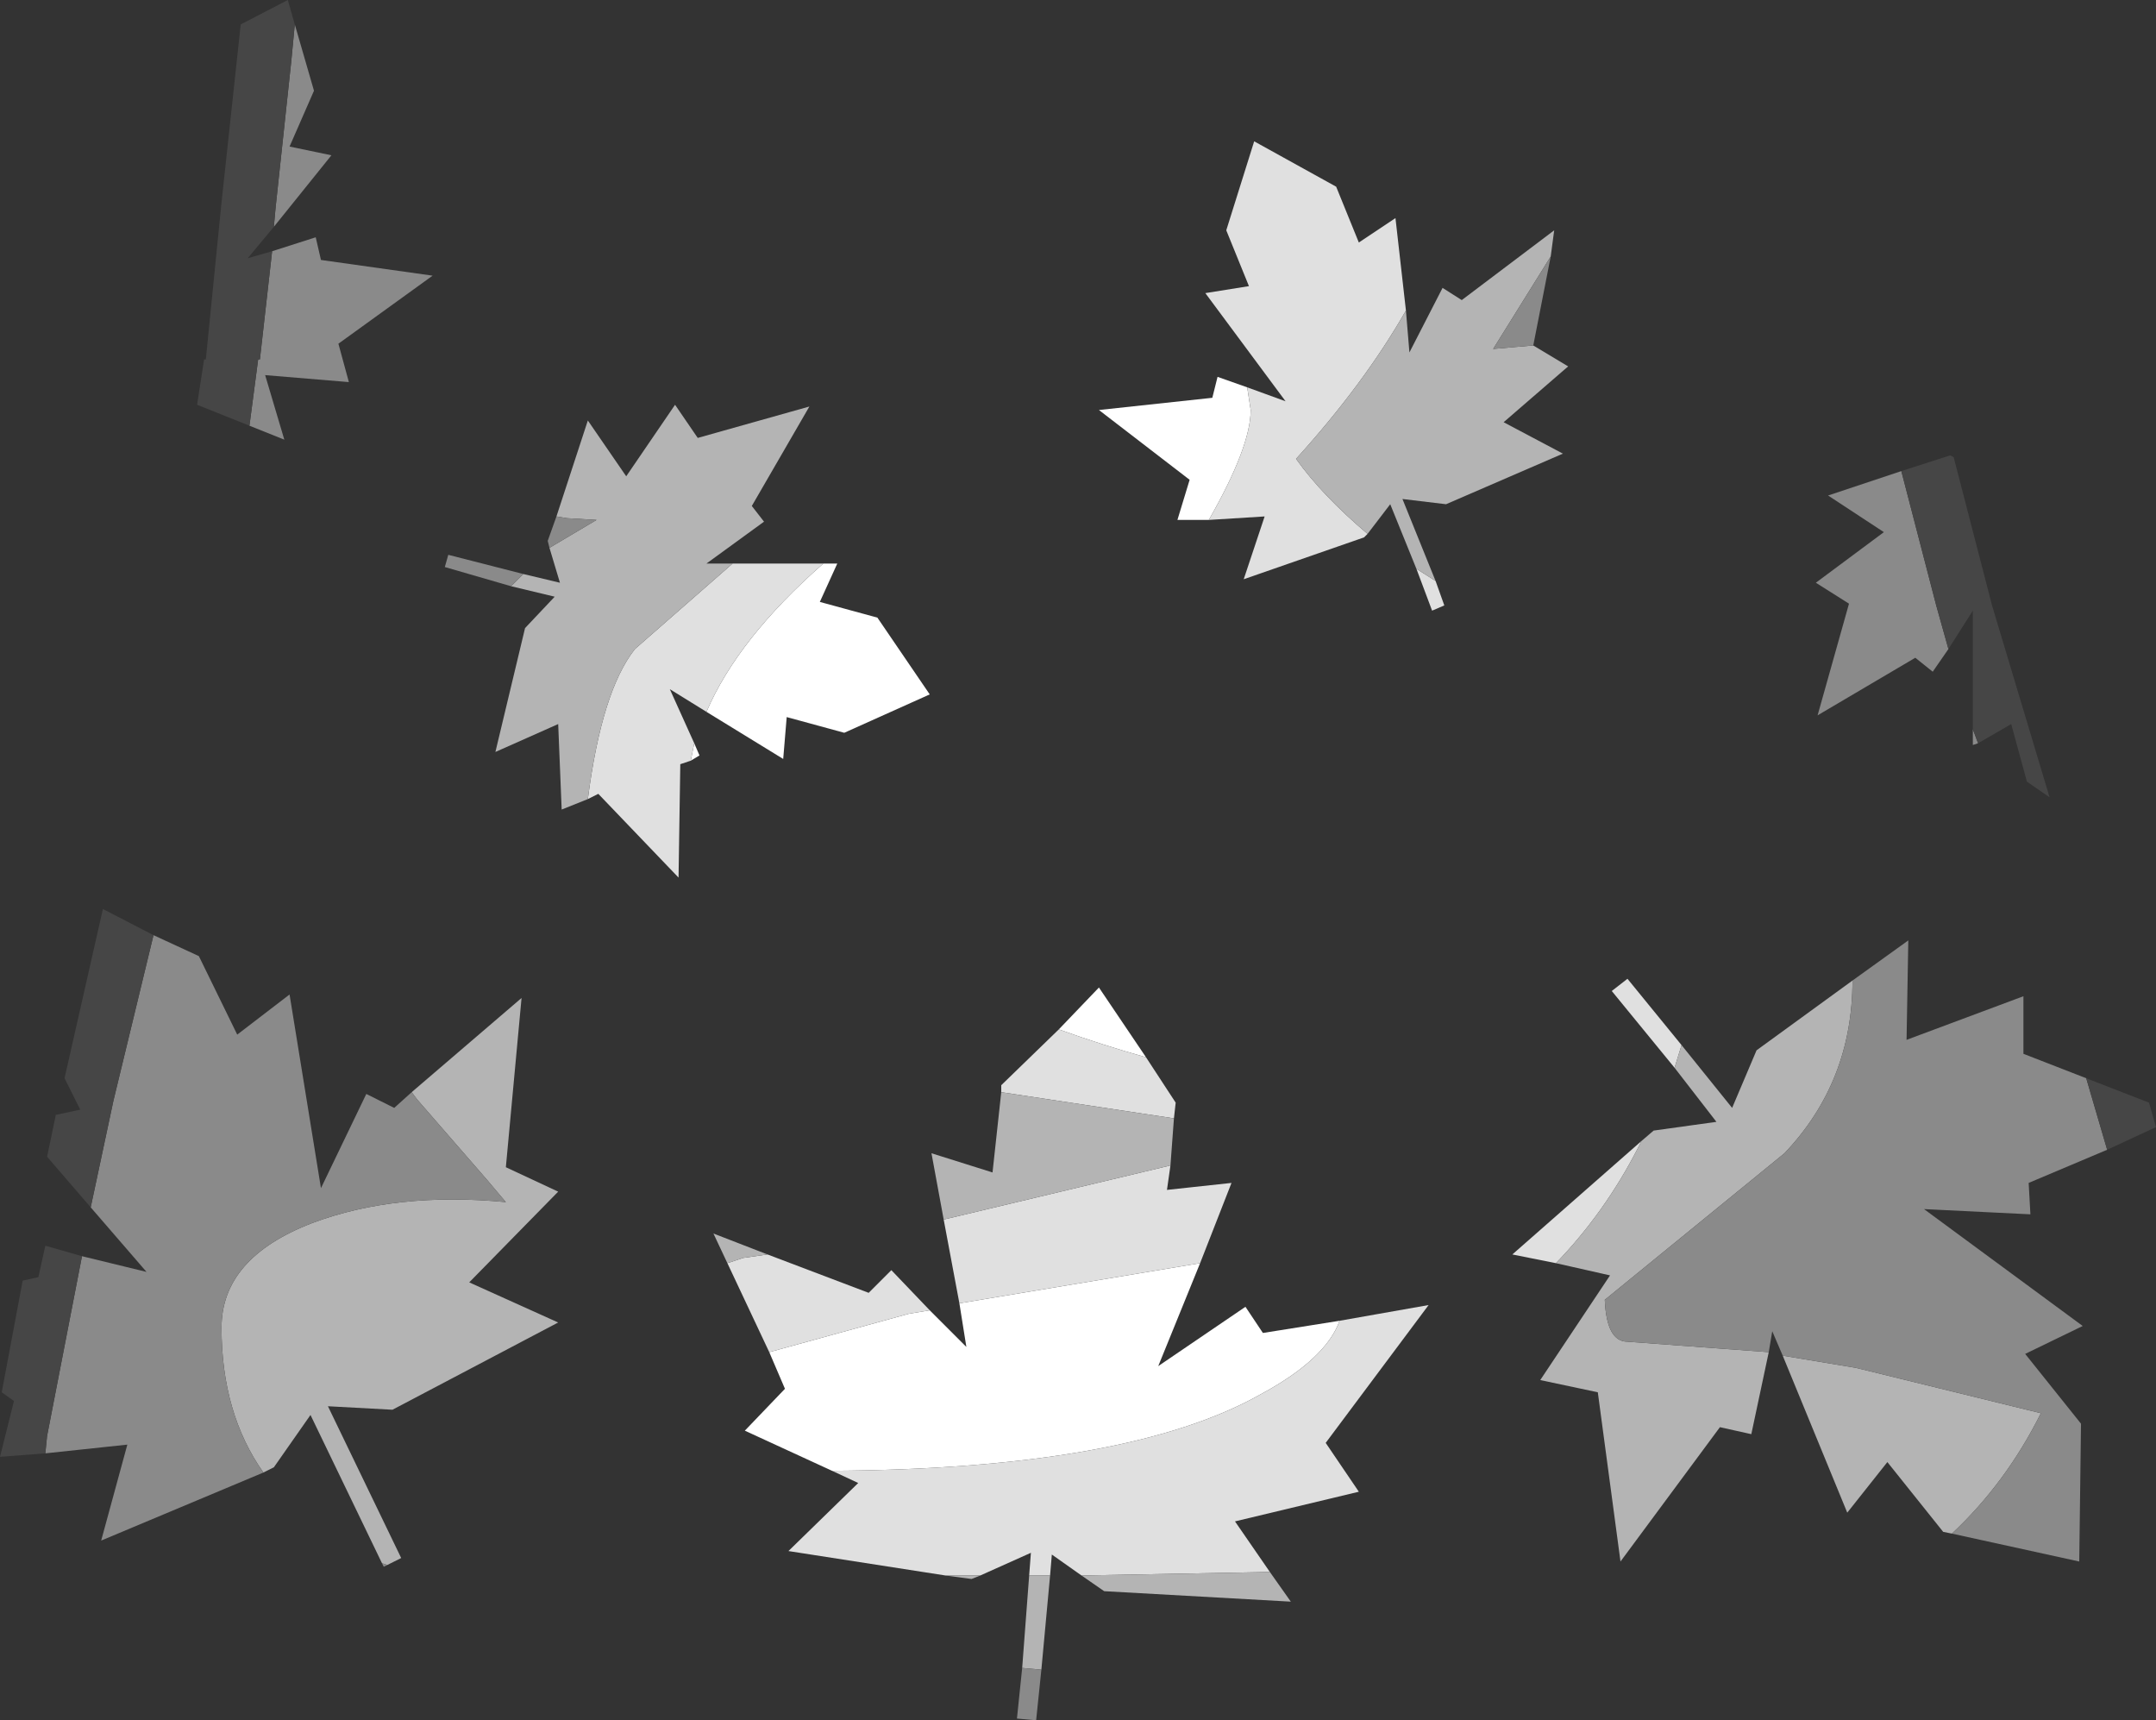 <?xml version="1.0" encoding="UTF-8" standalone="no"?>
<svg xmlns:ffdec="https://www.free-decompiler.com/flash" xmlns:xlink="http://www.w3.org/1999/xlink" ffdec:objectType="shape" height="49.3px" width="61.8px" xmlns="http://www.w3.org/2000/svg">
  <rect width="100%" height="100%" fill="#333333" stroke="none"/>
  <g transform="matrix(1.0, 0.0, 0.0, 1.0, 28.2, 53.6)">
    <path d="M6.45 -38.7 L5.55 -38.7 5.9 -39.85 3.3 -41.85 6.55 -42.2 6.7 -42.8 7.55 -42.5 7.65 -41.85 Q7.65 -40.8 6.45 -38.7 M10.2 -15.75 Q9.8 -14.65 7.95 -13.65 4.15 -11.5 -4.35 -11.45 L-6.85 -12.6 -5.7 -13.8 -6.15 -14.85 -2.15 -15.95 -1.55 -16.05 -0.5 -15.0 -0.7 -16.25 6.2 -17.4 5.0 -14.45 7.5 -16.15 8.0 -15.4 10.2 -15.75 M4.65 -23.3 Q3.4 -23.65 2.15 -24.1 L3.3 -25.3 4.65 -23.3 M-4.6 -37.45 L-4.2 -37.45 -4.7 -36.35 -3.05 -35.9 -1.55 -33.7 -4.0 -32.6 -5.65 -33.05 -5.75 -31.85 -7.95 -33.2 Q-7.05 -35.3 -4.6 -37.45 M-8.3 -32.3 L-8.15 -31.95 -8.4 -31.8 -8.3 -32.3" fill="#ffffff" fill-rule="evenodd" stroke="none"/>
    <path d="M12.95 -36.95 L13.2 -36.25 12.85 -36.1 12.4 -37.3 12.95 -36.95 M11.0 -38.3 L10.9 -38.2 7.45 -37.0 8.05 -38.8 6.45 -38.7 Q7.65 -40.8 7.65 -41.85 L7.55 -42.5 8.65 -42.1 6.35 -45.2 7.6 -45.4 6.95 -47.0 7.75 -49.55 10.1 -48.25 10.75 -46.65 11.8 -47.35 12.1 -44.7 Q10.9 -42.6 8.95 -40.45 9.7 -39.4 11.0 -38.3 M19.8 -23.0 L18.0 -25.2 18.45 -25.55 20.0 -23.65 19.8 -23.0 M18.85 -20.9 L18.75 -20.7 Q17.8 -18.85 16.4 -17.4 L15.15 -17.65 18.85 -20.9 M10.2 -15.75 L12.75 -16.2 9.8 -12.25 10.75 -10.85 7.2 -10.0 8.2 -8.55 2.8 -8.45 1.95 -9.05 1.9 -8.45 1.3 -8.45 1.35 -9.1 -0.1 -8.45 -1.1 -8.45 -5.6 -9.15 -3.6 -11.1 -4.35 -11.45 Q4.15 -11.5 7.95 -13.65 9.8 -14.65 10.2 -15.75 M4.65 -23.3 L5.5 -22.0 5.45 -21.55 0.5 -22.3 0.5 -22.5 2.15 -24.1 Q3.4 -23.65 4.65 -23.3 M5.35 -20.2 L5.25 -19.5 7.1 -19.7 6.2 -17.4 -0.7 -16.25 -1.15 -18.65 5.35 -20.2 M-4.6 -37.45 Q-7.05 -35.3 -7.95 -33.2 L-9.0 -33.85 -8.3 -32.3 -8.4 -31.8 -8.7 -31.7 -8.75 -28.45 -11.05 -30.85 -11.35 -30.7 Q-10.95 -33.8 -10.0 -35.0 L-7.2 -37.45 -4.6 -37.45 M-6.15 -14.85 L-7.35 -17.4 -6.9 -17.55 -6.2 -17.65 -3.3 -16.55 -2.65 -17.2 -1.55 -16.05 -2.15 -15.95 -6.15 -14.85" fill="#e0e0e0" fill-rule="evenodd" stroke="none"/>
    <path d="M24.9 -25.5 Q24.9 -22.6 22.95 -20.55 L17.8 -16.35 Q17.85 -15.15 18.45 -15.15 L22.5 -14.85 22.0 -12.5 21.1 -12.7 18.25 -8.85 17.6 -13.7 15.95 -14.05 17.95 -17.05 16.4 -17.4 Q17.8 -18.85 18.75 -20.7 L18.85 -20.9 19.2 -21.2 21.0 -21.45 19.8 -23.0 20.0 -23.65 21.45 -21.85 22.15 -23.5 24.9 -25.5 M22.9 -14.75 L25.0 -14.4 30.3 -13.1 Q29.3 -11.1 27.75 -9.65 L27.5 -9.7 25.9 -11.7 24.75 -10.25 22.9 -14.75 M12.1 -44.7 L12.2 -43.5 13.15 -45.35 13.7 -45.0 16.35 -47.0 16.25 -46.25 14.6 -43.6 15.75 -43.7 16.75 -43.1 14.9 -41.5 16.6 -40.6 13.25 -39.15 12.0 -39.3 12.95 -36.95 12.4 -37.3 11.65 -39.15 11.0 -38.3 Q9.7 -39.4 8.95 -40.45 10.9 -42.6 12.1 -44.7 M-1.1 -8.45 L-0.1 -8.45 -0.35 -8.35 -1.1 -8.45 M1.3 -8.45 L1.9 -8.45 1.65 -5.75 1.1 -5.8 1.3 -8.45 M2.8 -8.45 L8.2 -8.55 8.8 -7.7 3.45 -8.0 2.8 -8.45 M5.45 -21.55 L5.35 -20.2 -1.15 -18.65 -1.5 -20.55 0.25 -20.0 0.5 -22.3 5.45 -21.55 M-11.35 -30.7 L-12.1 -30.4 -12.2 -32.85 -14.0 -32.05 -13.15 -35.6 -12.3 -36.5 -13.55 -36.8 -13.2 -37.15 -12.15 -36.9 -12.45 -37.9 -11.1 -38.7 -11.95 -38.75 -12.25 -38.8 -11.35 -41.55 -10.25 -39.95 -8.85 -42.0 -8.2 -41.05 -5.0 -41.95 -6.65 -39.1 -6.3 -38.65 -7.95 -37.45 -7.2 -37.45 -10.0 -35.0 Q-10.95 -33.8 -11.35 -30.7 M-16.4 -22.3 L-13.25 -25.0 -13.7 -20.15 -12.2 -19.45 -14.75 -16.85 -12.2 -15.7 -16.95 -13.2 -18.8 -13.3 -16.7 -8.95 -17.1 -8.75 -17.25 -8.8 -19.3 -13.05 -20.35 -11.55 -20.65 -11.4 Q-21.85 -13.1 -21.85 -15.55 -21.85 -17.55 -19.25 -18.55 -16.85 -19.45 -13.7 -19.15 L-14.25 -19.8 -16.25 -22.1 -16.4 -22.3 M-6.2 -17.65 L-6.9 -17.55 -7.35 -17.4 -7.75 -18.25 -6.2 -17.65" fill="#b4b4b4" fill-rule="evenodd" stroke="none"/>
    <path d="M27.65 -35.0 L27.2 -34.35 26.7 -34.75 23.9 -33.1 24.8 -36.3 23.85 -36.9 25.8 -38.35 24.2 -39.4 26.3 -40.1 27.3 -36.25 27.65 -35.0 M28.5 -32.3 L28.35 -32.25 28.35 -32.7 28.5 -32.3 M24.9 -25.5 L26.5 -26.65 26.45 -23.8 29.8 -25.05 29.8 -23.4 31.6 -22.7 32.2 -20.65 29.95 -19.7 30.0 -18.8 26.95 -18.95 31.5 -15.6 29.85 -14.8 31.45 -12.8 31.4 -8.85 27.75 -9.65 Q29.3 -11.1 30.3 -13.1 L25.0 -14.4 22.9 -14.75 22.6 -15.45 22.5 -14.85 18.45 -15.15 Q17.85 -15.15 17.8 -16.35 L22.95 -20.55 Q24.9 -22.6 24.9 -25.5 M16.25 -46.25 L15.75 -43.7 14.6 -43.6 16.25 -46.25 M1.1 -5.8 L1.65 -5.75 1.5 -4.3 0.95 -4.35 1.1 -5.8 M-20.35 -47.1 L-20.3 -47.65 -19.85 -51.85 -19.75 -52.9 -19.2 -51.0 -19.9 -49.4 -18.7 -49.15 -20.35 -47.1 M-21.05 -41.4 L-20.8 -43.3 -20.75 -43.3 -20.4 -46.4 -19.15 -46.8 -19.0 -46.15 -15.8 -45.7 -18.5 -43.75 -18.2 -42.65 -20.6 -42.85 -20.05 -41.0 -21.05 -41.4 M-13.55 -36.8 L-15.45 -37.35 -15.35 -37.7 -13.2 -37.15 -13.55 -36.8 M-12.45 -37.9 L-12.5 -38.1 -12.25 -38.8 -11.95 -38.75 -11.1 -38.7 -12.45 -37.9 M-25.6 -19.0 L-24.95 -22.05 -23.8 -26.8 -22.5 -26.2 -21.4 -23.95 -19.9 -25.1 -19.0 -19.55 -17.7 -22.25 -16.9 -21.85 -16.4 -22.3 -16.25 -22.1 -14.25 -19.8 -13.7 -19.15 Q-16.85 -19.45 -19.25 -18.55 -21.85 -17.55 -21.85 -15.55 -21.85 -13.1 -20.65 -11.4 L-25.3 -9.45 -24.55 -12.2 -26.9 -11.95 -26.85 -12.45 -25.85 -17.6 -24.0 -17.15 -25.6 -19.0 M-17.1 -8.75 L-17.2 -8.7 -17.25 -8.8 -17.1 -8.75" fill="#8a8a8a" fill-rule="evenodd" stroke="none"/>
    <path d="M27.65 -35.0 L27.3 -36.25 26.3 -40.1 27.7 -40.55 27.8 -40.5 28.9 -36.25 30.55 -30.75 29.9 -31.2 29.45 -32.85 28.5 -32.3 28.35 -32.7 28.35 -36.1 27.65 -35.0 M32.2 -20.65 L31.6 -22.7 33.4 -22.0 33.6 -21.3 32.2 -20.65 M-19.75 -52.9 L-19.85 -51.85 -20.3 -47.65 -20.35 -47.1 -21.1 -46.2 -20.4 -46.4 -20.75 -43.3 -20.8 -43.3 -21.05 -41.4 -22.55 -42.0 -22.35 -43.3 -22.3 -43.3 -21.85 -47.8 -21.3 -52.9 -19.95 -53.6 -19.75 -52.9 M-25.6 -19.0 L-26.85 -20.45 -26.6 -21.65 -25.9 -21.8 -26.35 -22.7 -25.25 -27.55 -23.8 -26.8 -24.95 -22.05 -25.6 -19.0 M-26.9 -11.95 L-28.2 -11.85 -27.8 -13.45 -28.15 -13.7 -27.55 -16.9 -27.1 -17.0 -26.9 -17.9 -25.85 -17.6 -26.85 -12.45 -26.9 -11.95" fill="#464646" fill-rule="evenodd" stroke="none"/>
  </g>
</svg>

